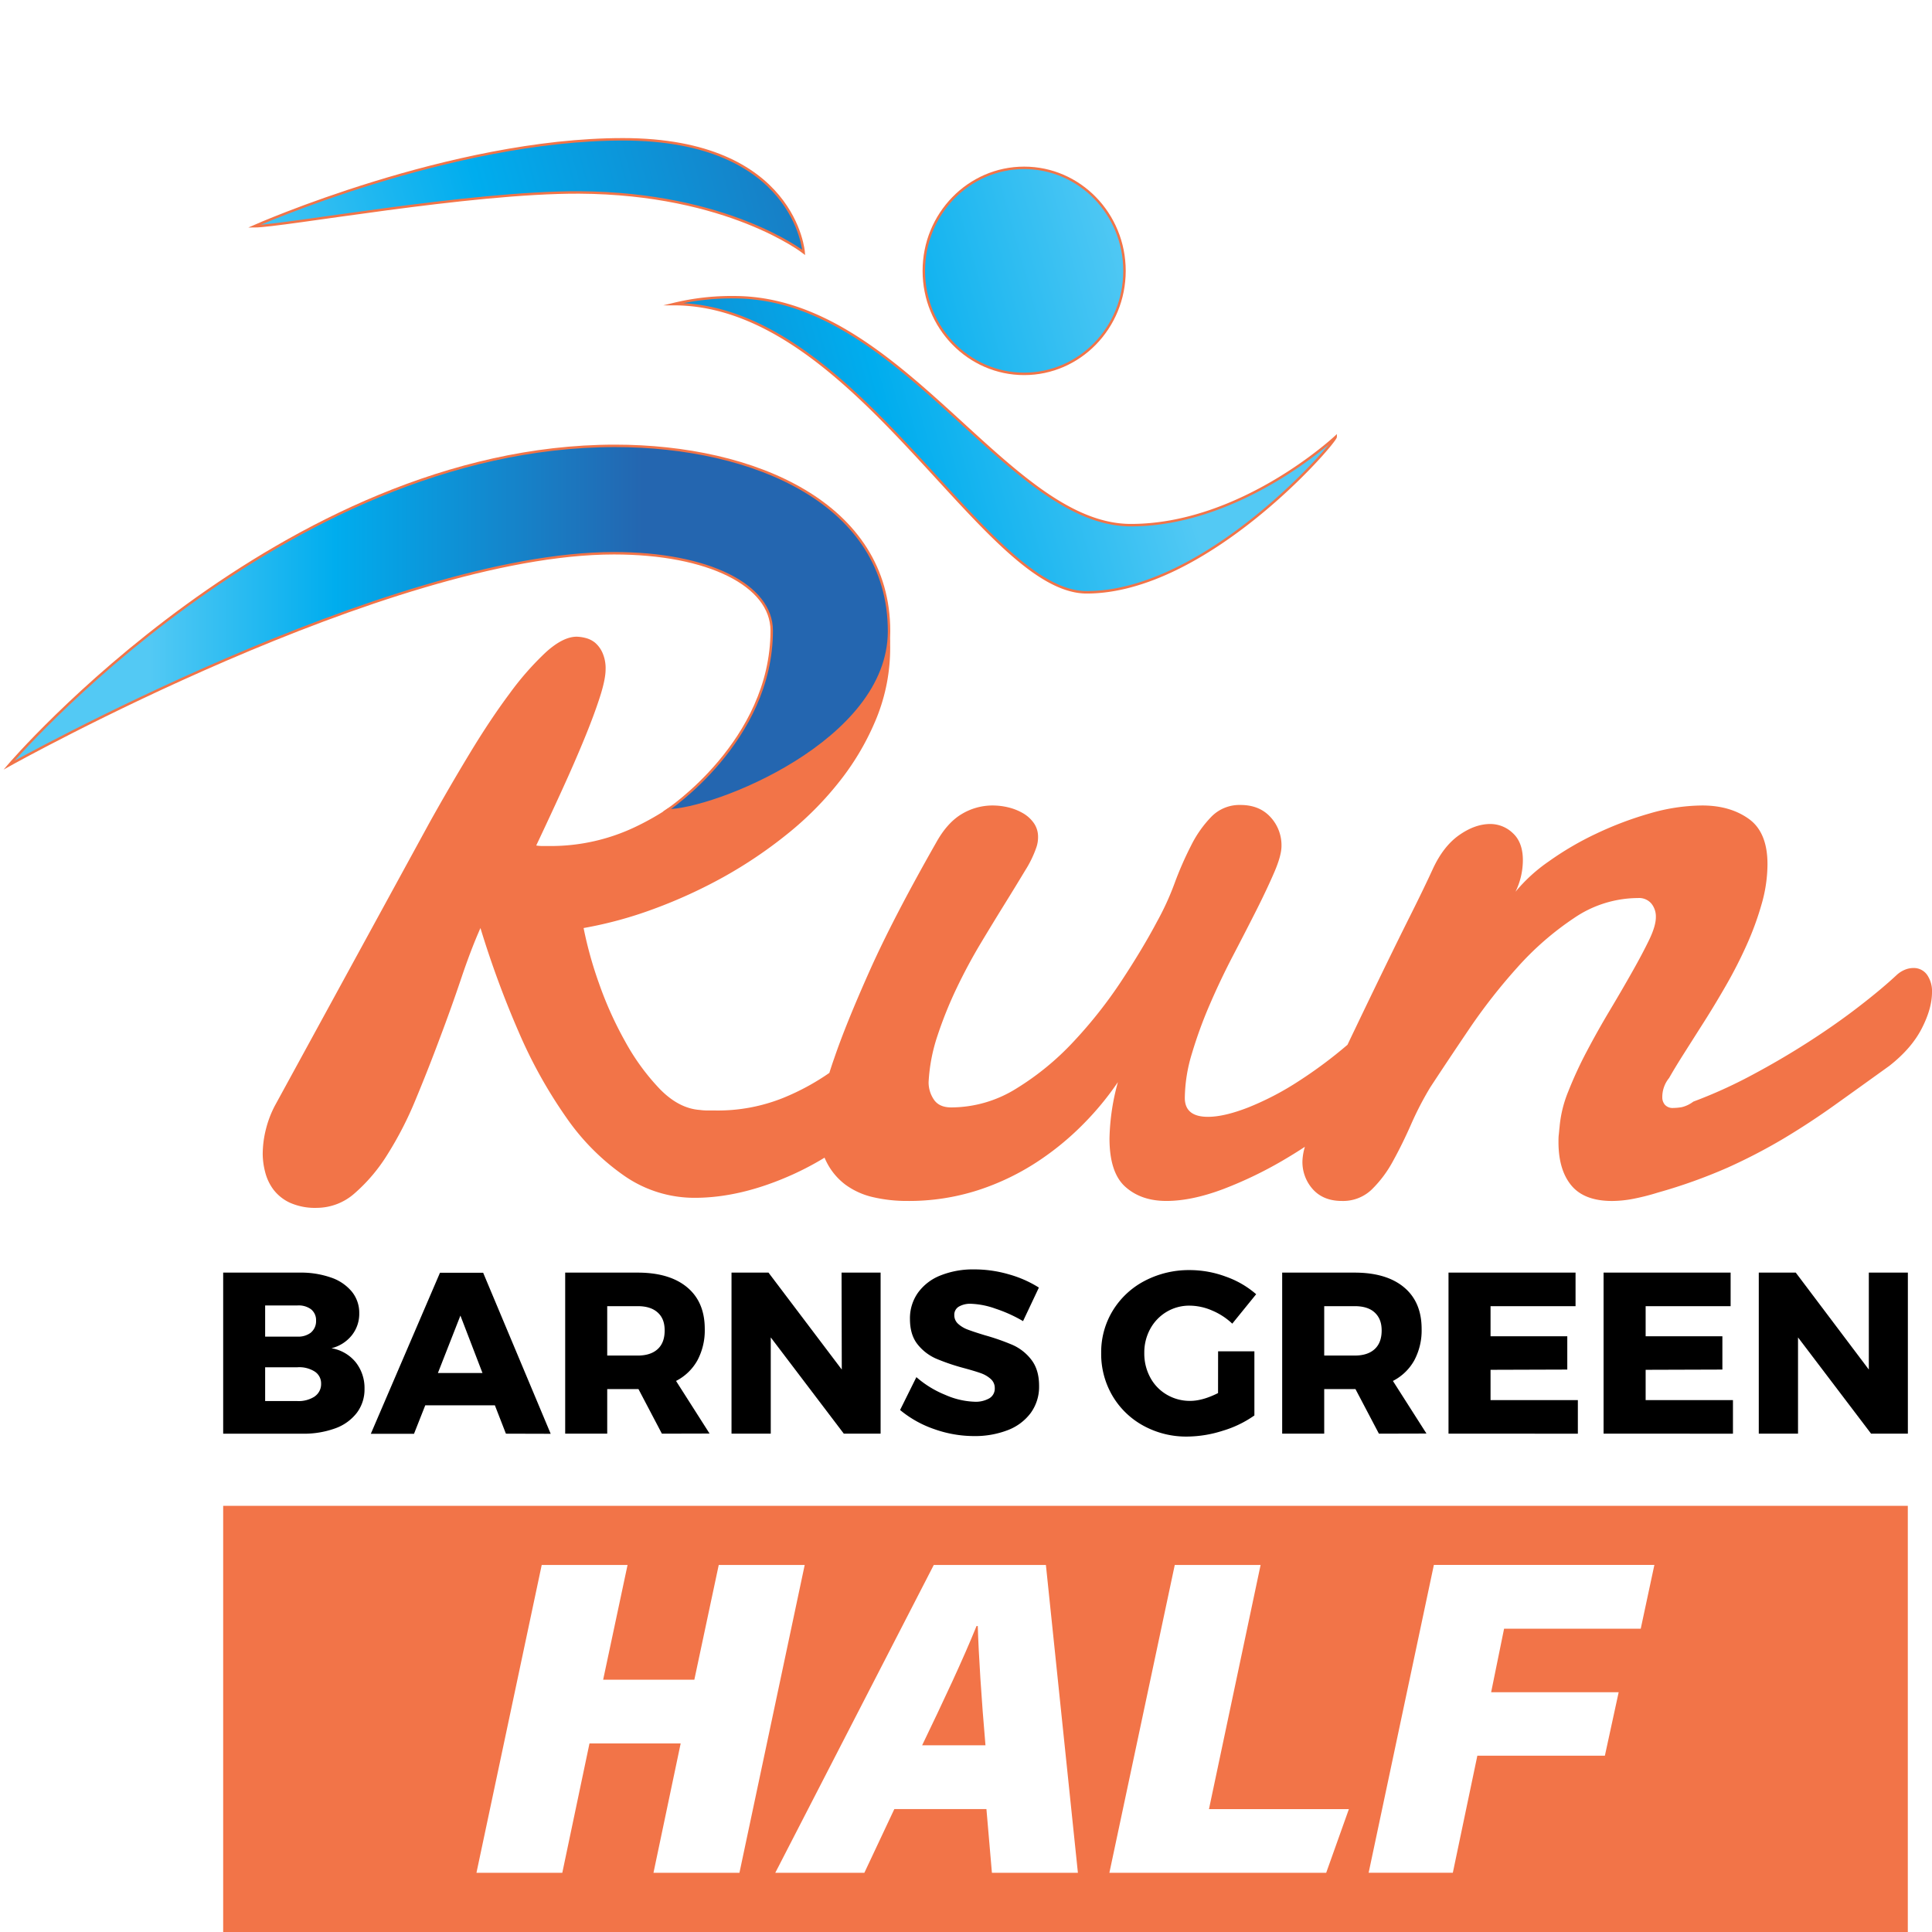 <svg xmlns="http://www.w3.org/2000/svg" xmlns:xlink="http://www.w3.org/1999/xlink" viewBox="0 0 787.76 787.76"><defs><style>.cls-1,.cls-9{fill:none;}.cls-1,.cls-10{stroke:#f27448;stroke-miterlimit:10;}.cls-2{clip-path:url(#clip-path);}.cls-3{fill:url(#linear-gradient);}.cls-4{clip-path:url(#clip-path-2);}.cls-5{fill:url(#linear-gradient-2);}.cls-6{clip-path:url(#clip-path-3);}.cls-7{fill:url(#linear-gradient-3);}.cls-8{fill:#f27448;}.cls-10{fill:url(#linear-gradient-4);}</style><clipPath id="clip-path"><path class="cls-1" d="M376.68,110.44c0,23.2,18.32,42,40.91,42s40.91-18.8,40.91-42-18.31-42-40.91-42-40.91,18.81-40.91,42"/></clipPath><linearGradient id="linear-gradient" x1="-3513.01" y1="1450.6" x2="-3511.22" y2="1450.6" gradientTransform="matrix(-292.66, 0, 0, 292.66, -1027568.97, -424423.9)" gradientUnits="userSpaceOnUse"><stop offset="0" stop-color="#53c9f4"/><stop offset="0.16" stop-color="#53c9f4"/><stop offset="0.37" stop-color="#00adee"/><stop offset="0.72" stop-color="#2466b0"/><stop offset="1" stop-color="#2466b0"/></linearGradient><clipPath id="clip-path-2"><path class="cls-1" d="M274.65,124c74.44,0,126.12,117.51,168.44,117.51,48.89,0,101.52-61.11,101.52-63.38,0,0-38.4,36-83.51,36-50.67,0-93.44-92.94-161.79-92.94A99.87,99.87,0,0,0,274.65,124Z"/></clipPath><linearGradient id="linear-gradient-2" x1="-3512.99" y1="1450.71" x2="-3511.2" y2="1450.71" gradientTransform="matrix(-292.66, 0, 0, 292.66, -1027550.6, -424387.44)" xlink:href="#linear-gradient"/><clipPath id="clip-path-3"><path class="cls-1" d="M103.62,92.27c11.58,0,87.93-14,132.58-13.8,60.67.33,91.5,24.44,91.5,24.44S324.37,56.8,254,56.8,103.62,92.27,103.62,92.27Z"/></clipPath><linearGradient id="linear-gradient-3" x1="-3512.99" y1="1450.43" x2="-3511.18" y2="1450.43" gradientTransform="matrix(-282.2, 77.55, 77.55, 282.2, -1103324.77, -136877.4)" gradientUnits="userSpaceOnUse"><stop offset="0" stop-color="#2466b0"/><stop offset="0.28" stop-color="#2466b0"/><stop offset="0.63" stop-color="#00adee"/><stop offset="0.84" stop-color="#53c9f4"/><stop offset="1" stop-color="#53c9f4"/></linearGradient><linearGradient id="linear-gradient-4" x1="3.66" y1="256.12" x2="362.5" y2="256.12" gradientTransform="matrix(1, 0, 0, 1, 0, 0)" xlink:href="#linear-gradient"/></defs><g id="Layer_2" data-name="Layer 2"><g id="Layer_1-2" data-name="Layer 1"><g class="cls-2"><rect class="cls-3" x="367.01" y="59.09" width="101.16" height="102.69" transform="translate(-14.34 114.6) rotate(-15.37)"/></g><path class="cls-1" d="M376.68,110.44c0,23.2,18.32,42,40.91,42s40.91-18.8,40.91-42-18.31-42-40.91-42-40.91,18.81-40.91,42"/><g class="cls-4"><rect class="cls-5" x="259.22" y="85.58" width="296.54" height="189.52" transform="translate(-33.22 114.43) rotate(-15.37)"/></g><path class="cls-1" d="M274.65,124c74.44,0,126.12,117.51,168.44,117.51,48.89,0,101.52-61.11,101.52-63.38,0,0-38.4,36-83.51,36-50.67,0-93.44-92.94-161.79-92.94A99.87,99.87,0,0,0,274.65,124Z"/><g class="cls-6"><polygon class="cls-7" points="338.14 101.12 119.36 164.94 93.18 63.82 311.96 0 338.14 101.12"/></g><path class="cls-1" d="M103.62,92.27c11.58,0,87.93-14,132.58-13.8,60.67.33,91.5,24.44,91.5,24.44S324.37,56.8,254,56.8,103.62,92.27,103.62,92.27Z"/><path class="cls-8" d="M787.76,404.56q0,6.65-4.18,14.8t-13.19,15.22q-12.23,8.81-22.41,16.08t-20.8,13.62a227.37,227.37,0,0,1-22.73,11.8A215,215,0,0,1,676,486.26a93.5,93.5,0,0,1-10.19,2.58,46.77,46.77,0,0,1-8.47.85q-11.37,0-16.62-6.32t-5.26-17.69c0-1,0-2,.11-2.9s.18-2,.32-3.11a49.24,49.24,0,0,1,3.54-14.58,162.75,162.75,0,0,1,7.51-16.3q4.39-8.35,9.33-16.62t9.11-15.65q4.19-7.39,7-13.19t2.79-9.44a8.38,8.38,0,0,0-1.83-5.46,6.57,6.57,0,0,0-5.46-2.26,46.52,46.52,0,0,0-26.06,8.15,121,121,0,0,0-23.05,20.05,232.13,232.13,0,0,0-19.73,25.2q-9,13.31-15.87,23.8a131,131,0,0,0-7.83,15.12q-3.52,8-7.39,15a48,48,0,0,1-8.69,11.58,16.83,16.83,0,0,1-12.12,4.61q-7.5,0-11.79-4.71a16.6,16.6,0,0,1-4.29-11.58,23,23,0,0,1,1-5.79c-2.38,1.56-4.77,3.06-7.19,4.5a163.5,163.5,0,0,1-26.16,12.76q-12.87,4.83-23.16,4.82t-16.73-5.79q-6.44-5.79-6.43-19.73a91.9,91.9,0,0,1,3.43-22.94,119.78,119.78,0,0,1-13.94,16.94,114.64,114.64,0,0,1-19.09,15.65,100.75,100.75,0,0,1-24,11.48,91.82,91.82,0,0,1-29,4.39,60.72,60.72,0,0,1-13.61-1.5,30.62,30.62,0,0,1-11.47-5.14,26.28,26.28,0,0,1-7.94-9.76c-.2-.4-.39-.82-.56-1.25a121.9,121.9,0,0,1-12.89,6.82q-21.12,9.54-40,9.55a50.12,50.12,0,0,1-28.52-8.8,93.81,93.81,0,0,1-23.8-23.8,194.18,194.18,0,0,1-19.52-35.06A393,393,0,0,1,195.9,378.4Q192,387.19,188,399.09t-8.79,24.55q-4.72,12.66-9.86,25a144.69,144.69,0,0,1-11.37,22.09,69.39,69.39,0,0,1-13.3,15.76,23.35,23.35,0,0,1-15.43,6,25.15,25.15,0,0,1-11.16-2.14,18,18,0,0,1-6.64-5.36,20.19,20.19,0,0,1-3.33-7.08,30.21,30.21,0,0,1-1-7.29,41.83,41.83,0,0,1,1.28-10.08,43.13,43.13,0,0,1,3.65-9.65l63.26-115.8q8.15-14.58,16.4-28.2t16.09-24.12a118.6,118.6,0,0,1,14.79-16.84q7-6.32,12.55-6.32a15.91,15.91,0,0,1,3.65.53,10,10,0,0,1,3.86,1.93,11.7,11.7,0,0,1,3,4.08,15.57,15.57,0,0,1,1.28,6.75q0,4.08-2.35,11.37T238.36,301q-3.87,9.45-9,20.7t-10.72,23.05a16.63,16.63,0,0,0,2.68.21h2.89a80,80,0,0,0,35.28-8,108.54,108.54,0,0,0,12.89-7.32c18.68,0,87.71-26.86,90.47-70.36.08,1.54.11,3.09.11,4.67a76,76,0,0,1-5.47,28.62A106,106,0,0,1,342.79,318a132.52,132.52,0,0,1-21.55,21.88A182.69,182.69,0,0,1,295,357.6a202.71,202.71,0,0,1-28.63,13.08,164.14,164.14,0,0,1-28.41,7.72A159.74,159.74,0,0,0,244.25,401,148.82,148.82,0,0,0,255,424.82,91.75,91.75,0,0,0,269,444q7.73,7.94,16.3,8.57a24.66,24.66,0,0,0,3.22.22h3a71.33,71.33,0,0,0,27.88-5.15,96.77,96.77,0,0,0,18.76-10.17c.59-1.87,1.24-3.88,2-6q4.62-13.61,14.27-35.27t27.23-52.54q4.5-8.15,10.4-11.69a24.34,24.34,0,0,1,12.76-3.54,27.42,27.42,0,0,1,6.22.75,22.34,22.34,0,0,1,6,2.36,13.77,13.77,0,0,1,4.51,4.08,9.7,9.7,0,0,1,1.71,5.68,12.71,12.71,0,0,1-.64,4.07,44.41,44.41,0,0,1-4.61,9.55q-3.54,5.9-8.26,13.51t-10,16.4q-5.25,8.79-9.76,18.23a164.66,164.66,0,0,0-7.72,19.19,71.06,71.06,0,0,0-3.64,19,12.51,12.51,0,0,0,2.14,7.08q2.15,3.21,7.08,3.21a50.26,50.26,0,0,0,26.59-7.72,111.24,111.24,0,0,0,23.37-19.19A185.41,185.41,0,0,0,457.24,400q8.68-13.18,14.48-24.13a111.66,111.66,0,0,0,7.18-15.65,140.37,140.37,0,0,1,6.75-15.44A46.59,46.59,0,0,1,494,332.94a16,16,0,0,1,11.79-4.72q7.72,0,12.23,4.93a16.9,16.9,0,0,1,4.5,11.79q0,3.87-2.9,10.62T512.35,371q-4.39,8.69-9.54,18.55t-9.54,20.05A179,179,0,0,0,486,429.54a64,64,0,0,0-2.9,18.12q0,7.72,9.44,7.72,6.64,0,16.51-3.86a117.94,117.94,0,0,0,20.69-10.83A182.67,182.67,0,0,0,549.43,426q1.46-3.09,3-6.28,5.9-12.33,11.79-24.45t11.26-22.84q5.35-10.71,8.79-18.22,4.29-9.23,10.73-13.73t12.65-4.5a13.26,13.26,0,0,1,9.22,3.75c2.71,2.5,4.07,6.19,4.07,11a29.58,29.58,0,0,1-3,12.87,66.53,66.53,0,0,1,13.51-12.33,125.1,125.1,0,0,1,19.41-11.36,141.11,141.11,0,0,1,21.87-8.26,77.58,77.58,0,0,1,21.34-3.22q11.36,0,19,5.47t7.61,18.55a59.23,59.23,0,0,1-2.36,16.08,121.19,121.19,0,0,1-6.11,16.73q-3.75,8.37-8.36,16.4t-9.12,15.12q-4.5,7.08-8.25,13t-5.9,9.75a12.24,12.24,0,0,0-2.79,7.94,4.58,4.58,0,0,0,1.07,3,4.22,4.22,0,0,0,3.43,1.29,21.55,21.55,0,0,0,3.43-.32,12.59,12.59,0,0,0,4.72-2.26,193.9,193.9,0,0,0,23.7-10.72q12.1-6.44,23.27-13.62t20.47-14.36q9.33-7.18,15.55-13a11.32,11.32,0,0,1,3.43-2.14,9.2,9.2,0,0,1,3.22-.64,6.65,6.65,0,0,1,5.68,2.78A11.68,11.68,0,0,1,787.76,404.56Z"/><path class="cls-9" d="M288.54,316.42a100.12,100.12,0,0,1-15,12.37c5.23-3.76,27.3-20.77,37-47.16h0l.81-.44c-.9,2.51-1.95,5-3.15,7.58A98.25,98.25,0,0,1,288.54,316.42Z"/><path class="cls-9" d="M362.83,252.79v6.43c-.09-2.1-.24-4.16-.47-6.18Z"/><path class="cls-10" d="M362.5,257.38c0,45.08-71.5,73.06-90.56,73.06,0,0,42.72-28.22,42.72-73.31,0-18.42-25.66-31.55-64.33-31.55C158.33,225.58,3.66,312,3.66,312S114.78,181.8,250.78,181.8C307.66,181.8,362.5,205.4,362.5,257.38Z"/><path d="M135,520.92a18.82,18.82,0,0,1,8.48,5.76,13.66,13.66,0,0,1,3,8.8,14,14,0,0,1-3.05,9,15.23,15.23,0,0,1-8.29,5.25,16.16,16.16,0,0,1,9.89,5.71,16.87,16.87,0,0,1,3.6,10.87,15.84,15.84,0,0,1-3.09,9.7,19.25,19.25,0,0,1-8.8,6.37,37.37,37.37,0,0,1-13.4,2.2H91V518.9h31.19A37.1,37.1,0,0,1,135,520.92Zm-8.19,22.38a6,6,0,0,0,2.06-4.82,5.61,5.61,0,0,0-2.06-4.64,8.46,8.46,0,0,0-5.62-1.54H108.11V545h13.12A8.45,8.45,0,0,0,126.85,543.3Zm1.5,26.09a6.1,6.1,0,0,0,2.62-5.24,5.73,5.73,0,0,0-2.62-4.92,11.77,11.77,0,0,0-7.12-1.73H108.11v13.77h13.12A12,12,0,0,0,128.35,569.39Z"/><path d="M206.28,584.57,201.78,573H173.4l-4.59,11.62H151.2l28.2-65.67H197l27.54,65.67Zm-27.73-24.73h18.18l-9-23.42Z"/><path d="M269.88,584.57l-9.55-18.18H247.59v18.18H230.45V518.9H260q13,0,20.19,6t7.17,17a25.86,25.86,0,0,1-3,12.78,20.75,20.75,0,0,1-8.71,8.39l13.67,21.45Zm-22.29-31.85h12.46c3.49,0,6.19-.88,8.1-2.62s2.86-4.28,2.86-7.59-.95-5.64-2.86-7.36-4.61-2.57-8.1-2.57H247.59Z"/><path d="M343.14,518.9h15.92v65.67h-15l-29.79-39.25v39.25h-16V518.9h15.08l29.88,39.53Z"/><path d="M405.94,533.61a33,33,0,0,0-10-2,9.19,9.19,0,0,0-5,1.17,3.81,3.81,0,0,0-1.83,3.42,4.69,4.69,0,0,0,1.59,3.61,12.12,12.12,0,0,0,3.94,2.34c1.56.59,3.87,1.36,6.93,2.29a91.92,91.92,0,0,1,11.29,3.94,19.7,19.7,0,0,1,7.63,6q3.18,4.08,3.19,10.63a18.17,18.17,0,0,1-3.47,11.2,21,21,0,0,1-9.51,7,37,37,0,0,1-13.44,2.34A48.7,48.7,0,0,1,381,582.74a44.39,44.39,0,0,1-14-7.82l6.65-13.4a41.43,41.43,0,0,0,11.76,7.22,32.17,32.17,0,0,0,12,2.81,11.13,11.13,0,0,0,6-1.41,4.58,4.58,0,0,0,2.2-4.12,4.88,4.88,0,0,0-1.64-3.75,12.15,12.15,0,0,0-4.12-2.39c-1.66-.59-4-1.29-7-2.1a86.35,86.35,0,0,1-11.15-3.8,19.74,19.74,0,0,1-7.54-5.8q-3.13-3.9-3.13-10.36a18,18,0,0,1,3.23-10.67,20.57,20.57,0,0,1,9.18-7.08,35.72,35.72,0,0,1,13.81-2.48,50.18,50.18,0,0,1,14.05,2A46.51,46.51,0,0,1,423.6,525l-6.46,13.68A57.57,57.57,0,0,0,405.94,533.61Z"/><path d="M496.67,551h14.8v26.14a44.13,44.13,0,0,1-12.88,6.23,48.65,48.65,0,0,1-14.48,2.38,36.27,36.27,0,0,1-17.94-4.45,32.88,32.88,0,0,1-12.6-12.22A33.6,33.6,0,0,1,449,551.69a32.46,32.46,0,0,1,4.72-17.28,33.24,33.24,0,0,1,13-12.14,38.85,38.85,0,0,1,18.5-4.4,42.31,42.31,0,0,1,14.61,2.67,37.94,37.94,0,0,1,12.36,7.17l-9.74,12a27.21,27.21,0,0,0-8.19-5.34,23.31,23.31,0,0,0-9.14-2,18,18,0,0,0-9.46,2.53,18.23,18.23,0,0,0-6.65,6.93,20,20,0,0,0-2.43,9.84,20.44,20.44,0,0,0,2.43,10,17.77,17.77,0,0,0,6.75,7,18.46,18.46,0,0,0,9.55,2.53q5,0,11.34-3.18Z"/><path d="M562.24,584.57l-9.56-18.18H539.94v18.18H522.8V518.9h29.51q13,0,20.18,6t7.17,17a25.86,25.86,0,0,1-3,12.78,20.75,20.75,0,0,1-8.71,8.39l13.68,21.45Zm-22.3-31.85H552.4c3.5,0,6.2-.88,8.1-2.62s2.86-4.28,2.86-7.59-1-5.64-2.86-7.36-4.6-2.57-8.1-2.57H539.94Z"/><path d="M590.62,518.9h51.8v13.68H607.76v12.27h31.29v13.58l-31.29.1v12.36h35.6v13.68H590.62Z"/><path d="M653.85,518.9h51.8v13.68H671v12.27h31.29v13.58l-31.29.1v12.36h35.6v13.68H653.85Z"/><path d="M762,518.9h15.92v65.67h-15l-29.79-39.25v39.25h-16V518.9h15.08L762,558.43Z"/><path class="cls-8" d="M398.68,663h-.5c-5.58,13.79-13.5,30.58-22.19,48.64h25.83C400.16,692.53,399,674.57,398.68,663Zm0,0h-.5c-5.58,13.79-13.5,30.58-22.19,48.64h25.83C400.16,692.53,399,674.57,398.68,663ZM91,614V787.76h686.9V614ZM266.45,763.63l11.09-52.76H240.36l-11.09,52.76h-35l26.61-125.52h35l-9.95,46.78h37.18l9.95-46.78h35.05L301.5,763.63Zm138,0-2.24-26H364.66l-12.23,26H316.11l64.63-125.52h45.72l13.05,125.52Zm136.29,0H452.34L479,638.11h35l-21.05,99.54H550ZM669,664.09H613.28L608,690h52l-5.62,25.87h-52l-10,47.74H558.05l26.6-125.52h89.91ZM398.18,663c-5.58,13.79-13.5,30.58-22.19,48.64h25.83c-1.66-19.08-2.79-37-3.14-48.64Zm.5,0h-.5c-5.58,13.79-13.5,30.58-22.19,48.64h25.83C400.16,692.53,399,674.57,398.68,663Zm0,0h-.5c-5.58,13.79-13.5,30.58-22.19,48.64h25.83C400.16,692.53,399,674.57,398.68,663Z"/><rect class="cls-9" width="787.76" height="787.76"/></g></g></svg>